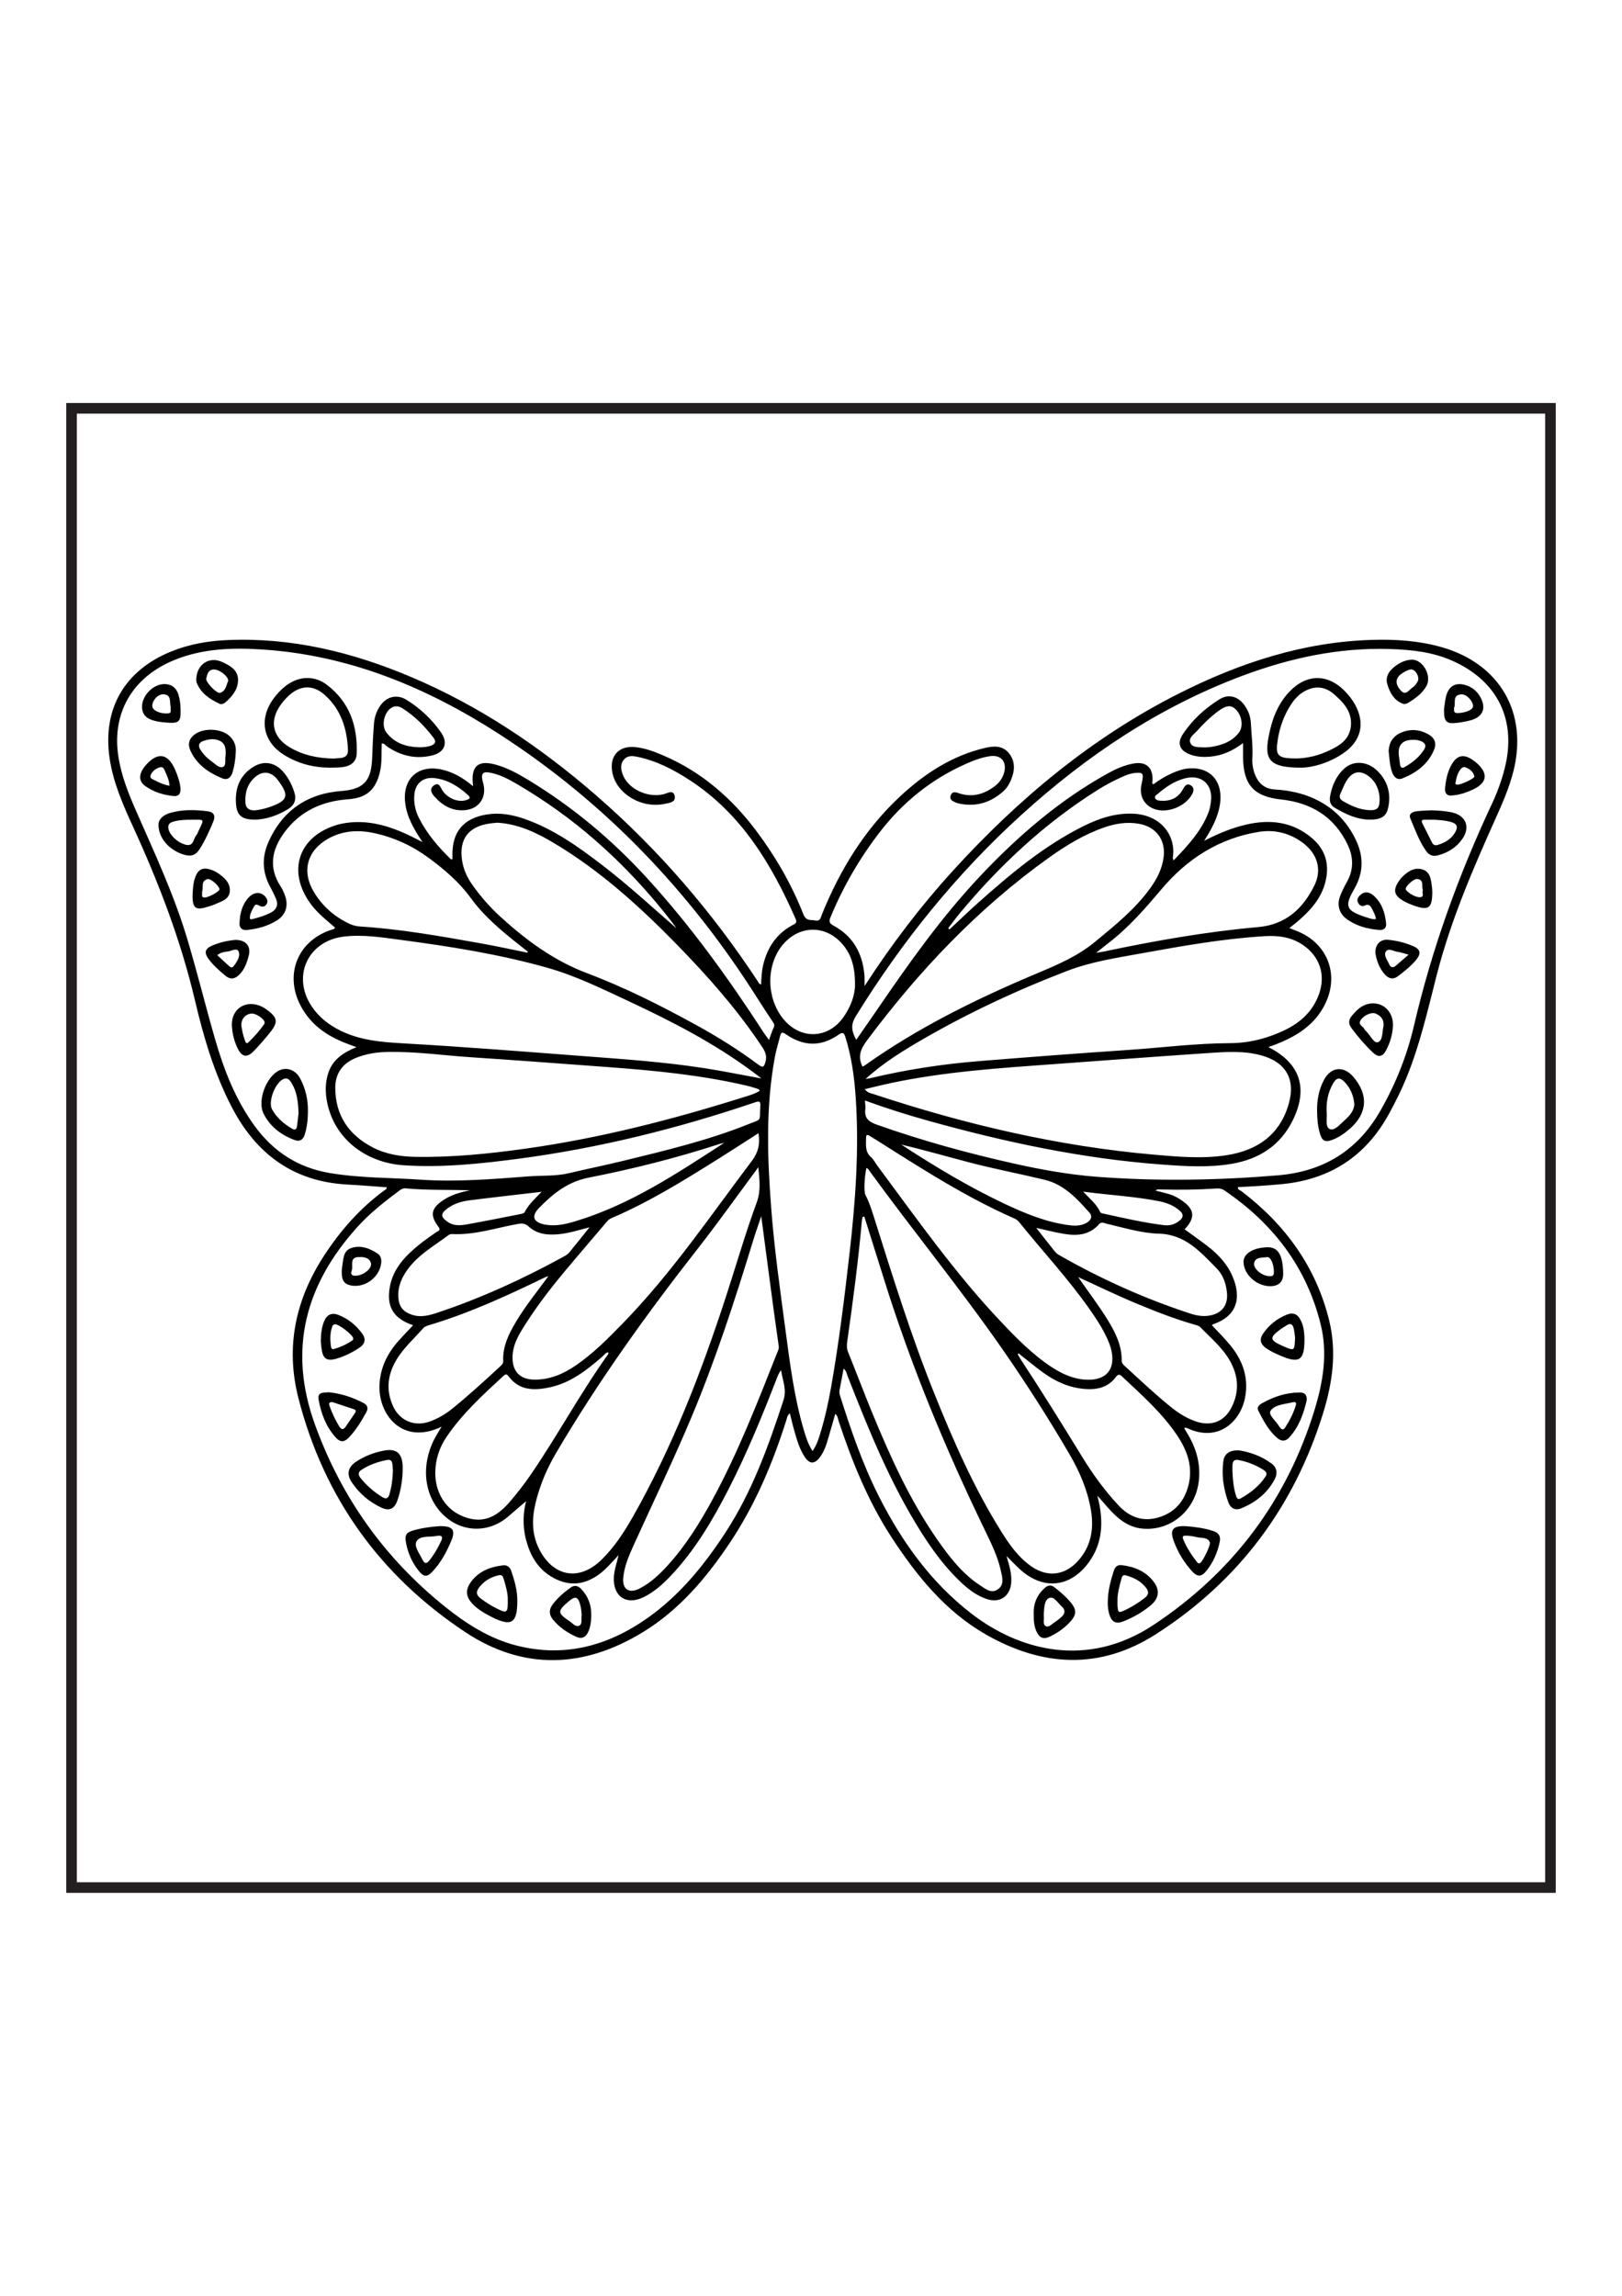 <?xml version="1.0" encoding="utf-8"?>
<!-- Generator: Adobe Illustrator 27.5.0, SVG Export Plug-In . SVG Version: 6.00 Build 0)  -->
<svg xmlns="http://www.w3.org/2000/svg" xmlns:xlink="http://www.w3.org/1999/xlink" viewBox="0 0 612 612" width="595" height="842" preserveAspectRatio="xMidYMid meet" data-scaled="true">
<g>
	<path d="M326.207,244.938c10.271-15.852,21.177-30.156,33.327-43.495c24.699-27.116,52.49-50.334,85.412-66.928
		c22.877-11.532,46.843-19.392,72.724-20.165c8.847-0.264,17.618,0.294,26.212,2.729c22.01,6.234,32.772,24.816,27.112,46.955
		c-1.561,6.106-4.069,11.855-6.64,17.578c-8.686,19.33-17.051,38.776-22.322,59.391c-3.286,12.852-6.212,25.811-11.221,38.158
		c-1.951,4.809-4.24,9.442-6.737,13.993c-8.836,16.099-22.395,24.842-40.645,26.524c-5.435,0.501-10.873,0.858-16.345,1.097
		c-0.171,1.077,0.798,1.13,1.289,1.504c16.531,12.585,28.182,28.541,33.161,48.885c2.893,11.821,1.206,23.574-2.34,34.982
		c-10.968,35.292-31.861,63.276-62.994,83.242c-21.199,13.595-42.911,12.347-64.264,0.121
		c-15.146-8.672-25.856-21.874-35.273-36.213c-9.005-13.711-15.097-28.771-20.233-44.261c-0.297-0.897-0.309-1.952-1.279-2.726
		c-1.075,3.735-2.066,7.37-3.177,10.967c-0.617,1.999-1.466,3.926-2.774,5.593c-1.889,2.408-3.706,2.388-5.447-0.147
		c-2.144-3.123-3.108-6.75-4.136-10.331c-0.572-1.991-1.018-4.018-1.585-6.284c-1.033,0.784-1.089,1.812-1.365,2.682
		c-5.158,16.281-11.767,31.919-21.29,46.155c-8.81,13.171-18.964,25.216-32.64,33.614c-22.346,13.722-45.21,14.684-67.3,0.011
		c-32.006-21.261-53.176-50.659-62.811-88.056c-5.026-19.511-1.106-37.448,9.801-54.116c6.132-9.371,13.429-17.64,22.475-24.308
		c0.4-0.295,1.015-0.45,1.053-1.24c-4.963-0.352-9.909-0.781-14.864-1.041c-20.535-1.081-34.616-11.658-43.819-29.552
		c-6.455-12.551-10.435-25.973-13.634-39.606c-5.365-22.86-13.718-44.608-23.466-65.887c-3.788-8.269-7.461-16.607-8.809-25.707
		c-2.768-18.68,5.632-33.198,23.255-40.338c6.825-2.765,13.973-3.994,21.282-4.303c24.199-1.022,47.072,4.564,69.195,13.927
		c25.798,10.918,48.698,26.316,69.785,44.622c23.656,20.536,43.836,44.057,61.042,70.185c0.278,0.422,0.385,1.044,1.262,1.185
		c0.104-2.512,0.203-5.015,0.793-7.448c1.575-6.495,4.987-11.653,10.968-14.893c0.994-0.539,1.953-0.81,1.272-2.358
		c-9.101-20.666-20.441-39.62-39.934-52.341c-6.119-3.993-12.556-7.327-19.8-8.835c-1.955-0.407-3.853-0.56-5.228,1.242
		c-1.312,1.72-0.969,3.615-0.282,5.457c2.022,5.424,9.348,8.892,15.433,7.416c1.434-0.348,3.545-1.851,4.134,0.57
		c0.601,2.471-1.941,2.673-3.624,3.044c-8.834,1.946-18.415-3.815-19.885-11.881c-1.134-6.224,2.445-10.154,8.743-9.501
		c3.653,0.379,7.062,1.684,10.412,3.112c14.441,6.155,25.844,16.067,35.192,28.512c7.302,9.721,13.323,20.191,17.774,31.493
		c1.025,2.603,2.747,1.947,4.487,2.273c1.92,0.36,2-1.092,2.448-2.198c6.833-16.896,16.176-32.182,29.589-44.658
		c9.217-8.572,19.622-15.357,32.115-18.266c3.27-0.761,6.656-0.892,9.004,2.167c2.419,3.153,2.071,6.631,0.61,10.087
		c-0.643,1.52-1.514,2.935-2.735,4.042c-4.828,4.38-10.43,6.103-16.88,4.707c-0.529-0.114-1.05-0.307-1.543-0.531
		c-1.038-0.471-2.012-1.059-1.559-2.446c0.505-1.546,1.618-1.424,2.872-0.976c4.996,1.787,9.48,0.585,13.604-2.452
		c1.886-1.389,3.222-3.206,3.777-5.515c0.944-3.93-1.325-6.506-5.333-5.945c-3.263,0.456-6.319,1.643-9.319,2.981
		c-12.984,5.792-23.687,14.455-32.347,25.686c-7.593,9.847-13.774,20.507-18.544,31.999c-0.693,1.67-0.552,2.388,1.146,3.301
		c7.241,3.894,10.8,10.245,11.587,18.289c0.062,0.632,0.061,1.272,0.074,1.908C326.217,242.981,326.207,243.584,326.207,244.938z
		 M126.408,222.863c-3.16-2.72-6.517-5.337-9.066-8.766c-9.293-12.501-4.709-25.905,10.304-30.111
		c0.437-0.122,0.883-0.216,1.328-0.305c9.409-1.862,17.992,0.783,26.311,4.843c1.181,0.576,2.343,1.191,4.134,2.103
		c-3.339-5.023-5.953-9.54-6.553-14.948c-0.996-8.979,4.886-14.339,13.71-12.432c4.451,0.962,8.228,3.22,11.919,6.318
		c-0.064-0.658-0.103-0.991-0.128-1.325c-0.473-6.371,2.158-8.539,8.4-6.901c4.447,1.167,8.435,3.353,12.33,5.704
		c16.861,10.174,31.807,22.677,45.074,37.206c16.483,18.052,30.732,37.792,43.997,58.275c0.556,0.858,1.198,1.659,1.991,2.75
		c0.68-1.85,1.105-3.332,1.769-4.699c0.455-0.937,0.098-1.481-0.379-2.195c-2.017-3.023-4.012-6.063-5.957-9.134
		c-25.319-39.973-57.276-73.552-97.076-99.257c-27.131-17.522-56.401-29.775-89.114-31.985c-11.492-0.776-22.952-0.464-33.83,4.034
		c-15.703,6.493-23.438,19.994-20.906,36.327c1.124,7.252,3.821,14.003,6.755,20.671c6.952,15.801,14.252,31.48,19.217,48.054
		c3.753,12.529,6.877,25.245,10.496,37.816c3.357,11.661,7.729,22.898,14.965,32.824c7.027,9.639,16.291,15.669,28.088,17.692
		c11.419,1.959,23.007,1.772,34.514,2.55c13.635,0.922,27.264-0.213,40.871-1.256c4.985-0.382,10.131-0.024,14.93-1.158
		c6.807-1.608,13.665-2.992,20.46-4.649c15.982-3.897,32.002-7.697,47.317-13.827c5.585-2.235,4.164-0.916,4.606-6.837
		c0.157-2.105-0.632-1.909-2.142-1.397c-29.085,9.85-58.768,17.231-89.237,21.246c-14.251,1.878-28.549,3.379-42.964,2.46
		c-14.874-0.949-26.359-10.279-29.081-23.628c-0.77-3.775-0.799-7.619,0.448-11.328c1.677-4.987,5.645-7.61,10.602-9.61
		c-1.403-0.522-2.494-0.925-3.584-1.334c-5.897-2.212-11.182-5.401-15.034-10.454c-9.553-12.531-5.244-27.847,9.297-32.552
		C125.6,223.514,126.111,223.554,126.408,222.863z M326.342,288.105c0.082,1.401,0.281,2.321,0.161,3.197
		c-0.463,3.404,1.223,4.814,4.311,5.909c17.161,6.084,34.666,10.883,52.428,14.829c10.182,2.262,20.343,4.062,30.831,4.857
		c22.757,1.724,45.41,1.323,68.095-0.564c17.114-1.423,30.047-9.309,38.652-24.343c5.789-10.114,10.072-20.863,12.688-32.099
		c6.77-29.085,16.872-56.932,29.52-83.924c1.963-4.189,3.541-8.559,4.692-13.069c4.631-18.149-2.518-32.958-19.601-40.612
		c-7.549-3.382-15.586-4.233-23.695-4.487c-19.281-0.602-37.762,3.387-55.721,10.119c-31.266,11.719-58.463,29.92-83.076,52.229
		c-24.638,22.332-45.281,47.926-62.741,76.192c-2.052,3.322-1.514,5.695,0.185,8.89c2.611-3.771,5.09-7.318,7.534-10.889
		c12.129-17.719,24.493-35.264,39.267-50.934c14.167-15.025,29.678-28.419,47.815-38.53c3.104-1.73,6.327-3.213,9.858-3.865
		c4.866-0.898,7.501,1.422,7.333,6.391c-0.015,0.456-0.45,1.054,0.331,1.432c2.23-1.707,4.633-3.148,7.218-4.271
		c2.009-0.873,4.059-1.583,6.274-1.737c8.154-0.568,12.974,5.176,11.569,13.784c-0.816,4.996-3.244,9.279-5.937,13.543
		c5.139-2.655,10.374-4.876,15.969-6.152c8.991-2.05,17.389-1.065,24.662,5.072c4.5,3.798,6.44,8.666,5.529,14.583
		c-1.176,7.64-6.002,12.841-11.626,17.52c-0.728,0.606-1.485,1.177-2.377,1.882c1.626,0.658,2.983,1.131,4.275,1.742
		c9.996,4.725,14.085,15.223,9.889,25.415c-2.533,6.154-7.025,10.511-12.756,13.704c-2.933,1.634-6.029,2.904-9.33,4.041
		c12.015,6.051,15.161,15.548,9.205,27.62c-4.725,9.578-12.781,14.67-23.05,16.411c-8.763,1.486-17.614,0.915-26.405,0.265
		c-29.857-2.21-58.983-8.425-87.764-16.431C342.519,293.589,334.556,291.098,326.342,288.105z M446.967,336.699
		c2.983,2.176,5.89,4.204,8.695,6.364c4.471,3.442,8.122,7.559,10.01,12.999c2.743,7.901,0.012,13.666-7.713,16.369
		c-0.233,0.081-0.436,0.247-0.716,0.411c2.324,2.51,4.724,4.866,6.85,7.448c4.787,5.813,7.161,12.344,5.666,20.007
		c-1.647,8.441-9.45,16.529-20.825,11.838c-0.618-0.255-1.224-0.78-2.15-0.458c0.491,0.819,0.951,1.575,1.401,2.337
		c3.236,5.473,4.895,11.295,4.13,17.721c-1.301,10.921-10.44,18.72-21.003,17.887c-5.72-0.451-9.646-3.867-13.233-7.871
		c-1.195-1.334-2.362-2.695-4.011-4.58c0.392,1.769,0.64,2.734,0.818,3.712c1.369,7.521,0.713,14.679-3.84,21.124
		c-6.995,9.899-17.542,11.016-26.389,2.775c-1.579-1.471-3.068-3.037-4.886-4.844c1.025,3.492,2.02,6.623,1.784,9.942
		c-0.377,5.296-4.319,7.97-9.331,6.26c-3.501-1.195-6.434-3.344-9.136-5.825c-6.216-5.709-11.144-12.435-15.626-19.543
		c-11.66-18.488-19.773-38.635-27.712-58.87c-0.336-0.857-0.407-1.899-1.462-2.623c-0.524,2.813-0.983,5.39-1.494,7.957
		c-0.148,0.743-0.087,1.423,0.139,2.136c4.119,13.005,8.524,25.908,14.704,38.109c8.6,16.981,19.506,32.233,34.658,44.007
		c18.339,14.25,44.041,20.967,69.008,4.401c29.906-19.844,50.277-46.961,60.77-81.322c3.188-10.44,4.913-21.206,2.236-32.026
		c-5.36-21.667-18.083-38.175-36.416-50.58c-0.893-0.604-1.784-0.736-2.823-0.665c-6.993,0.476-13.995,0.559-21.002,0.377
		c-0.64-0.017-1.352-0.2-2.073,0.403c1.824,0.477,3.479,0.874,5.114,1.346c1.763,0.509,3.359,1.386,4.858,2.43
		C450.775,329.199,451.114,332.328,446.967,336.699z M177.304,321.955c-8.151-0.211-16.241,0.04-24.305-0.712
		c-0.894-0.083-1.572,0.291-2.243,0.792c-5.617,4.189-11.12,8.487-15.852,13.721c-19.697,21.788-26.328,46.24-16.072,74.584
		c9.941,27.475,26.208,50.307,48.912,68.59c8.056,6.487,16.761,12.063,26.847,14.699c18.107,4.732,34.592,0.336,49.59-10.211
		c12.235-8.604,21.52-20.019,29.613-32.449c10.019-15.388,16.151-32.474,21.813-49.79c1.35-4.129-0.383-7.575-0.898-11.349
		c-0.713,0.905-1.113,1.807-1.469,2.726c-5.553,14.324-11.359,28.54-18.381,42.222c-6.078,11.842-12.812,23.259-22.091,32.957
		c-2.904,3.035-6.051,5.791-9.846,7.68c-6.567,3.27-11.695-0.196-11.307-7.55c0.139-2.641,1.067-5.113,1.783-8.283
		c-2.856,3.111-5.16,5.812-8.137,7.803c-5.758,3.851-11.559,3.822-17.406,0.232c-5.215-3.202-7.893-8.152-9.393-13.858
		c-1.393-5.297-1.011-10.591,0.044-14.508c-1.641,1.403-4.146,3.498-6.601,5.651c-7.853,6.888-18.821,6.187-25.766-1.671
		c-6.728-7.612-7.217-19.335-1.219-29.263c0.465-0.77,0.934-1.538,1.708-2.812c-14.939,7.151-23.887-4.663-23.451-15.65
		c0.262-6.615,3.017-12.077,7.329-16.886c1.72-1.918,3.514-3.77,5.347-5.73c-7.494-2.589-10.138-7.039-8.741-14.592
		c0.928-5.016,3.664-9.044,7.288-12.514c3.163-3.029,6.67-5.621,10.3-8.057c0.661-0.443,1.732-0.613,0.72-1.969
		c-3.283-4.399-2.769-6.97,1.783-10.036C170.265,323.661,173.745,322.726,177.304,321.955z M287.296,279.786
		c-1.211-0.925-2.409-1.869-3.635-2.773c-14.265-10.522-29.918-18.635-45.905-26.104c-10.199-4.765-20.352-9.799-31.215-12.87
		c-18.139-5.129-36.741-8.051-55.399-10.533c-7.107-0.945-14.236-2.095-21.458-1.223c-13.355,1.612-19.547,14.661-12.31,25.962
		c2.723,4.253,6.537,7.258,11.03,9.48c7.52,3.719,15.551,4.362,23.813,4.828c22.239,1.255,44.45,3.022,66.663,4.713
		c15.772,1.201,31.563,2.242,47.214,4.693C273.152,277.064,280.142,278.51,287.296,279.786z M326.58,280.006
		c0.611-0.107,1.229-0.182,1.831-0.326c13.554-3.24,27.296-5.331,41.174-6.447c18.668-1.502,37.343-2.93,56.028-4.192
		c12.789-0.863,25.539-2.517,38.364-2.559c7.393-0.025,14.214-1.793,20.746-4.916c6.018-2.877,10.695-7.178,12.981-13.669
		c2.537-7.206,0.264-14.098-6.038-18.427c-4.343-2.983-9.237-3.657-14.324-3.359c-15.827,0.926-31.396,3.732-46.962,6.542
		c-9.305,1.68-18.789,3.147-27.557,6.504c-18.84,7.212-37.147,15.74-54.647,25.856C340.639,269.368,333.214,273.934,326.58,280.006z
		 M326.272,283.839c1.134,1.449,2.378,1.539,3.434,1.889c34.444,11.395,69.577,19.652,105.788,22.818
		c9.138,0.799,18.347,1.617,27.483,0.17c11.501-1.822,19.954-7.71,23.284-19.352c2.688-9.397-1.197-15.856-10.633-18.35
		c-6.719-1.776-13.557-1.221-20.345-0.765c-19.318,1.298-38.624,2.762-57.936,4.158c-20.399,1.474-40.811,2.84-60.891,7.051
		C333.139,282.154,329.85,282.999,326.272,283.839z M286.698,284.418c-0.23-0.258-0.371-0.564-0.588-0.633
		c-1.383-0.443-2.768-0.899-4.18-1.231c-17.322-4.07-34.965-5.759-52.658-7.059c-17.232-1.267-34.462-2.577-51.702-3.717
		c-10.34-0.684-20.63-2.169-31.025-1.999c-4.311,0.071-8.511,0.674-12.514,2.371c-4.982,2.112-7.556,5.913-7.529,11.265
		c0.053,10.279,5.066,17.624,13.991,22.315c5.073,2.666,10.655,3.546,16.364,3.637c13.956,0.221,27.797-1.181,41.583-3.118
		c27.983-3.932,55.253-10.935,82.169-19.404C282.67,286.197,284.792,285.648,286.698,284.418z M326.882,313.63
		c-0.748,3.637-0.994,8.874-0.318,10.158c1.279,2.428,2.145,5.006,2.966,7.606c7.114,22.525,14.098,45.098,22.913,67.039
		c7.257,18.061,15.059,35.871,25.435,52.415c3.095,4.935,6.476,9.714,11.383,13.083c5.908,4.057,12.326,3.366,17.226-1.869
		c5.214-5.57,6.352-12.304,5.118-19.555c-1.281-7.53-4.272-14.461-8.095-21.005c-7.843-13.426-16.209-26.526-25.079-39.297
		c-16.033-23.084-33.861-44.832-50.38-67.555C327.752,314.237,327.548,313.65,326.882,313.63z M286.122,313.284
		c-0.841,1.151-1.675,2.308-2.526,3.453c-6.665,8.973-13.142,18.094-20.036,26.888c-19.418,24.773-37.759,50.275-53.738,77.433
		c-3.535,6.009-6.201,12.326-7.799,19.091c-1.418,6.002-1.362,11.921,1.585,17.524c5.347,10.168,15,11.756,23.227,3.786
		c4.941-4.787,8.659-10.519,12.026-16.457c14.813-26.115,25.584-53.951,34.886-82.4c3.923-11.997,7.4-24.153,11.757-35.988
		C287.185,322.053,286.56,317.865,286.122,313.284z M306.599,420.339c1.426-2.082,2.1-4.061,2.72-6.051
		c1.866-5.997,3.218-12.124,4.308-18.299c2.941-16.66,4.991-33.448,6.913-50.247c2.226-19.447,3.649-38.939,2.347-58.534
		c-0.52-7.824-1.569-15.551-3.923-23.065c-0.507-1.619-0.963-1.949-2.557-0.857c-6.724,4.605-13.075,4.502-19.997-0.239
		c-1.226-0.84-1.689-0.711-2.027,0.635c-0.664,2.642-1.497,5.252-1.994,7.924c-3.541,19.048-2.857,38.212-1.382,57.382
		c1.172,15.239,3.31,30.37,5.339,45.51c1.702,12.702,3.273,25.435,6.908,37.784C304.041,414.958,304.838,417.642,306.599,420.339z
		 M187.638,183.311c-0.96,0.101-1.867,0.172-2.766,0.294c-8.159,1.112-11.776,5.96-10.503,14.055c0.519,3.3,1.852,6.259,3.767,8.967
		c3.108,4.396,6.614,8.453,10.59,12.082c9.783,8.929,20.227,16.649,32.872,21.413c14.198,5.349,27.771,12.213,41.09,19.52
		c8.14,4.466,15.996,9.383,23.441,14.93c1.743,1.299,2.117,0.955,2.691-1.049c0.813-2.837-0.645-4.73-1.997-6.738
		c-9.131-13.553-19.945-25.731-31.313-37.384c-14.056-14.409-28.949-27.903-46.33-38.313
		C202.52,187.1,195.558,183.771,187.638,183.311z M325.426,275.316c0.232-0.107,0.495-0.181,0.704-0.331
		c20.324-14.47,42.571-25.352,65.475-34.979c7.544-3.171,14.986-6.348,21.419-11.643c7.592-6.25,15.248-12.372,21.047-20.447
		c2.527-3.518,4.44-7.287,4.986-11.644c0.813-6.492-2.846-11.386-9.291-12.548c-4.523-0.816-8.87-0.106-13.132,1.373
		c-7.629,2.648-14.452,6.822-20.965,11.481c-26.72,19.114-48.983,42.667-68.569,68.903
		C324.802,268.559,323.493,271.457,325.426,275.316z M286.182,300.434c-5.08,3.254-9.924,6.415-14.824,9.484
		c-13.166,8.247-26.354,16.462-40.7,22.582c-0.7,0.298-1.202,0.739-1.683,1.308c-5.341,6.316-10.751,12.574-16.048,18.926
		c-5.883,7.055-11.438,14.362-16.21,22.229c-1.804,2.974-3.221,6.105-3.334,9.682c-0.177,5.605,2.771,8.738,8.36,8.758
		c5.867,0.022,10.959-2.209,15.694-5.481c6.626-4.579,12.233-10.294,17.808-16.028c18.195-18.716,32.799-40.28,48.449-61.021
		C286.091,307.694,286.842,304.527,286.182,300.434z M410.64,393.445c6.75,0.051,10.074-3.908,8.815-10.547
		c-0.357-1.883-1.061-3.661-1.874-5.396c-1.743-3.721-3.982-7.138-6.332-10.494c-8.156-11.646-17.873-22.028-26.755-33.085
		c-0.532-0.662-1.2-1.067-1.965-1.405c-17.617-7.775-33.808-18.069-50.006-28.349c-1.458-0.925-2.929-1.829-4.401-2.732
		c-0.807-0.494-1.35-0.501-1.342,0.691c0.017,2.59-0.506,5.248,1.842,7.323c0.998,0.882,1.624,2.179,2.437,3.274
		c14.909,20.075,29.305,40.561,46.556,58.776c5.943,6.275,11.996,12.464,19.287,17.233
		C401.068,391.458,405.54,393.398,410.64,393.445z M326.104,331.858c-0.21,0.059-0.421,0.118-0.631,0.177
		c-0.09,0.425-0.225,0.847-0.263,1.277c-1.361,15.3-3.378,30.52-5.541,45.723c-0.192,1.349-0.229,2.617,0.325,3.982
		c3.076,7.572,5.939,15.23,9.05,22.787c6.891,16.734,14.307,33.213,24.735,48.129c4.544,6.5,9.388,12.768,16.157,17.16
		c1.915,1.243,4.029,3.095,6.467,1.478c2.636-1.748,1.788-4.519,1.252-6.982c-1.169-5.37-3.572-10.29-5.945-15.188
		c-14.908-30.773-27.999-62.271-38.18-94.943C331.077,347.584,328.58,339.724,326.104,331.858z M287.227,331.752
		c-1.02,3.052-2.107,6.083-3.048,9.158c-6.83,22.328-14.027,44.519-23.046,66.09c-6.87,16.433-14.617,32.462-21.969,48.674
		c-1.803,3.975-3.576,7.984-4.002,12.391c-0.425,4.389,2.136,6.156,6.065,4.172c4.284-2.163,7.701-5.437,10.886-8.959
		c6.63-7.331,11.822-15.663,16.532-24.284c9.954-18.218,17.378-37.563,25.017-56.809c0.257-0.648,0.198-1.212,0.106-1.846
		C291.435,364.245,289.436,348.108,287.227,331.752z M413.589,232.382c1.456-0.227,2.136-0.301,2.802-0.442
		c19.297-4.079,38.705-7.515,58.364-9.254c10.298-0.911,16.762-6.874,21.089-15.497c3.108-6.193,1.227-12.232-4.376-16.363
		c-4.926-3.632-10.535-5.003-16.507-4.051c-15.044,2.399-27.135,10.259-36.751,21.652c-6.183,7.324-12.395,14.48-20.02,20.322
		C416.843,229.781,415.524,230.852,413.589,232.382z M198.971,232.338c0.062-0.126,0.125-0.253,0.187-0.379
		c-1.12-0.884-2.24-1.767-3.36-2.651c-6.652-5.246-13.158-10.689-18.164-17.584c-4.4-6.061-9.978-10.784-15.917-15.158
		c-6.148-4.527-12.96-7.679-20.432-9.31c-6.044-1.319-11.946-1.01-17.461,2.085c-7.993,4.485-10.105,12.324-5.363,20.166
		c3.233,5.347,7.771,9.318,13.447,11.965c1.25,0.583,2.561,0.907,3.938,0.994c15.448,0.975,30.653,3.704,45.857,6.415
		C187.481,229.911,193.216,231.179,198.971,232.338z M229.406,383.084c-1.01,0.221-1.533,1.116-2.245,1.731
		c-5.812,5.026-11.845,9.76-19.545,11.454c-5.879,1.293-11.67,1.419-15.787-4.203c-0.749-1.022-1.315-0.591-1.96,0.004
		c-7.686,7.091-15.425,14.147-21.343,22.871c-2.757,4.064-4.258,8.618-4.286,13.587c-0.042,7.685,4.023,13.986,10.67,16.549
		c6.593,2.543,11.913,0.905,17.511-5.66c2.709-3.176,5.3-6.48,7.662-9.919c10.188-14.83,18.717-30.729,29.168-45.394
		C229.442,383.837,229.736,383.533,229.406,383.084z M384.328,383.492c-0.115,0.105-0.23,0.211-0.345,0.316
		c0.302,0.53,0.575,1.078,0.909,1.586c7.991,12.159,15.68,24.504,23.283,36.909c4.032,6.579,8.546,12.879,13.867,18.546
		c4.169,4.439,9.122,6.272,15.042,4.542c6.115-1.788,9.803-6.078,11.342-12.16c1.789-7.071-0.533-13.281-4.441-19.044
		c-5.72-8.438-13.325-15.119-20.683-22.029c-1.007-0.946-1.539-0.712-2.31,0.307c-2.941,3.885-7.075,4.828-11.666,4.465
		c-5.793-0.458-10.917-2.73-15.563-6.067C390.523,388.537,387.466,385.958,384.328,383.492z M406.804,354.717
		c3.782,5.506,7.849,10.757,11.305,16.432c2.814,4.621,5.181,9.418,5.117,15.015c-0.011,0.959,0.481,1.464,1.103,2.037
		c5.687,5.235,11.315,10.538,17.321,15.412c2.907,2.359,6.035,4.363,9.623,5.575c5.654,1.909,10.609,0.104,13.346-5.204
		c3.07-5.954,2.717-11.953-0.574-17.727c-2.832-4.971-7.247-8.599-11.156-12.644c-0.518-0.536-1.434-0.749-2.206-0.97
		c-7.526-2.157-14.795-5.009-22.012-8.013C421.306,361.563,414.136,358.071,406.804,354.717z M206.972,354.321
		c-1.011,0.389-1.336,0.488-1.637,0.634c-14.142,6.87-28.415,13.42-43.534,17.923c-0.761,0.227-1.632,0.558-2.127,1.125
		c-3.463,3.961-7.467,7.47-10.179,12.064c-3.324,5.63-3.917,11.479-1.134,17.461c2.569,5.522,8.196,7.738,13.919,5.629
		c3.005-1.108,5.755-2.699,8.247-4.712c6.298-5.087,12.262-10.552,18.205-16.041c0.607-0.561,1.18-1.053,1.136-2.026
		c-0.252-5.528,2.091-10.22,4.818-14.792C198.187,365.717,202.469,360.406,206.972,354.321z M222.427,335.939
		c-4.129,1.061-7.761,2.233-11.562,2.601c-4.096,0.397-8.101,0.07-11.287-2.811c-1.336-1.208-2.464-1.373-4.105-1.079
		c-8.291,1.482-16.382,4.291-24.974,3.834c-0.419-0.022-0.931,0.149-1.27,0.403c-5.296,3.963-11.168,7.241-15.231,12.678
		c-2.401,3.213-3.974,6.721-3.693,10.853c0.233,3.416,1.71,5.289,4.931,6.441c3.507,1.254,6.821,0.291,10.113-0.812
		c16.499-5.528,32.242-12.762,47.478-21.128c0.703-0.386,1.435-0.847,1.937-1.453C217.247,342.461,219.658,339.397,222.427,335.939z
		 M390.985,336.159c2.505,3.186,4.729,6.053,7.005,8.877c0.443,0.55,1.032,1.037,1.647,1.388
		c15.748,8.993,32.202,16.406,49.449,22.043c2.276,0.744,4.579,1.161,6.976,0.817c4.854-0.697,7.368-3.865,6.888-8.718
		c-0.341-3.45-1.516-6.736-3.892-9.138c-6.114-6.179-11.835-12.833-21.827-13.094c-6.59-0.172-13.051-2.225-19.518-3.701
		c-0.982-0.224-2.08-0.975-3.033,0.124c-3.607,4.157-8.318,4.482-13.253,3.655C398.044,337.846,394.712,336.975,390.985,336.159z
		 M322.601,244.472c0.053-7.235-1.613-12.204-5.568-16.244c-5.944-6.071-14.65-6.054-20.638-0.036
		c-7.714,7.753-7.659,22.087,0.116,30.23c6.397,6.699,15.922,6.094,21.438-1.359C321.079,252.834,322.643,248.095,322.601,244.472z
		 M357.775,223.115c0.157,0.156,0.314,0.313,0.471,0.469c3.655-3.405,7.247-6.881,10.976-10.203
		c12.241-10.907,24.789-21.416,39.598-28.78c5.915-2.941,12.088-4.994,18.847-4.679c10.535,0.49,16.148,8.414,14.848,16.629
		c-0.033,0.207,0.12,0.444,0.286,1.007c5.339-5.581,10.429-10.983,13.169-18.1c0.515-1.339,0.771-2.809,0.943-4.243
		c0.773-6.441-3.7-10.298-9.958-8.603c-3.859,1.045-7.096,3.218-10.082,5.796c-0.514,0.444-1.409,0.841-0.99,1.713
		c0.329,0.683,1.14,0.84,1.888,0.897c3.787,0.287,6.782-0.968,8.638-4.439c0.653-1.223,1.502-2.288,2.974-1.308
		c1.31,0.872,1.049,2.172,0.36,3.394c-2.451,4.349-8.609,6.971-13.43,5.719c-3.931-1.021-6.233-4.312-5.804-8.366
		c0.095-0.9,0.35-1.782,0.511-2.676c0.47-2.611,0.07-3.03-2.623-2.803c-1.657,0.14-3.205,0.689-4.695,1.357
		c-3.236,1.451-6.385,3.073-9.396,4.963c-20.074,12.604-37.165,28.542-52.251,46.72
		C360.568,219.373,359.199,221.267,357.775,223.115z M255.213,223.133c-0.566-0.789-1.109-1.596-1.702-2.364
		c-8.699-11.259-18.355-21.627-29.082-30.978c-9.14-7.968-18.99-14.964-29.444-21.1c-3.216-1.888-6.541-3.617-10.264-4.289
		c-2.46-0.444-3.215,0.397-2.715,2.783c0.13,0.622,0.324,1.231,0.459,1.852c1.062,4.903-1.783,8.968-6.791,9.513
		c-4.851,0.528-8.641-1.606-11.764-5.111c-1.173-1.316-1.998-2.959-0.155-4.218c1.922-1.313,2.392,0.689,3.123,1.845
		c1.891,2.991,5.927,4.704,8.945,3.735c0.954-0.306,2.191-0.621,0.747-1.924c-3.646-3.289-7.662-5.833-12.686-6.395
		c-4.114-0.46-7.105,1.906-7.525,6.04c-0.32,3.159,0.296,6.199,1.711,8.998c3.027,5.989,7.345,11.012,12.129,15.656
		c0.056,0.054,0.303-0.089,0.518-0.158c0-0.348,0.009-0.709-0.001-1.069c-0.265-9.069,4.098-14.363,13.057-15.757
		c4.883-0.76,9.587,0.098,14.201,1.714c10.982,3.848,20.283,10.514,29.387,17.504C237.038,206.838,245.995,215.098,255.213,223.133z
		 M273.259,304.07c-0.606,0.149-1.224,0.259-1.815,0.452c-16.184,5.267-32.677,9.413-49.353,12.687
		c-7.87,1.545-13.466,6.055-18.696,11.422c-3.083,3.164-2.185,5.429,2.23,6.273c3.968,0.759,7.793-0.134,11.549-1.268
		C237.726,327.431,255.38,315.662,273.259,304.07z M340.061,304.738c0.226,0.146,0.452,0.29,0.677,0.437
		c12.26,7.977,24.791,15.5,38.021,21.761c7.96,3.767,16.099,7.161,24.97,8.249c2.112,0.259,4.197,0.167,6.105-0.855
		c1.674-0.897,2.618-2.371,1.183-3.979c-4.725-5.297-9.58-10.586-16.848-12.336c-9.35-2.251-18.804-4.056-28.119-6.477
		C357.457,309.304,348.937,306.818,340.061,304.738z M408.683,322.478c2.533,2.722,5.064,4.708,6.408,7.637
		c0.265,0.577,0.889,0.569,1.404,0.683c7.52,1.666,15.028,3.391,22.686,4.339c2.189,0.271,4.122-0.299,5.833-1.679
		c1.534-1.236,1.648-2.474,0.1-3.808c-2.193-1.89-4.772-2.94-7.563-3.503C428.217,324.264,418.707,323.83,408.683,322.478z
		 M204.365,322.542c-9.328,1.095-18.312,2.099-27.28,3.231c-2.985,0.377-5.865,1.247-8.336,3.109
		c-2.561,1.93-2.519,3.126,0.118,4.987c2.298,1.622,4.862,1.401,7.364,0.953c6.702-1.201,13.38-2.538,20.061-3.853
		c0.597-0.117,1.457-0.316,1.669-0.741C199.447,327.259,201.91,325.1,204.365,322.542z"/>
	<path d="M144.039,153.393c-0.174,3.597,0.139,7.057-0.623,10.473c-1.557,6.988-5.021,10.102-12.144,10.618
		c-9.854,0.713-18.119,4.501-24.042,12.597c-4.684,6.403-5.986,13.147-1.354,20.259c0.736,1.13,1.299,2.408,1.739,3.688
		c1.258,3.657,0.18,7.029-3.013,9.067c-3.429,2.188-7.284,3.239-11.305,3.674c-1.727,0.187-2.96-0.527-2.917-2.366
		c0.085-3.61,0.884-7.072,3.393-9.825c2.057-2.257,4.766-2.278,6.4-0.289c0.696,0.847,1.021,1.756,0.413,2.746
		c-0.633,1.03-1.64,1.137-2.626,0.653c-0.772-0.379-1.473-0.922-2.052,0.137c-0.782,1.429-1.684,2.874-1.629,4.546
		c0.02,0.602,0.911,0.327,1.4,0.197c2.196-0.582,4.371-1.229,6.407-2.272c2.352-1.204,3.026-3.043,1.994-5.443
		c-0.644-1.499-1.382-2.962-2.159-4.398c-2.921-5.402-3.16-10.959-0.753-16.548c5.214-12.109,14.793-18.615,27.62-19.549
		c9.346-0.681,11.382-4.669,11.656-12.973c0.138-4.178,0.329-8.344,0.666-12.507c0.194-2.403,0.946-4.631,2.302-6.619
		c2.42-3.549,6.34-4.545,9.988-2.284c5.15,3.192,9.533,7.298,12.997,12.277c2.758,3.965,1.431,7.496-3.261,8.667
		c-6.175,1.541-11.875,0.204-17.096-3.36C145.468,154.171,145.132,153.415,144.039,153.393z M158.137,154.852
		c1.558,0.025,3.092-0.087,4.555-0.64c1.494-0.565,1.998-1.455,0.921-2.884c-3.296-4.374-7.106-8.207-11.748-11.153
		c-1.19-0.755-2.515-1.081-3.871-0.394c-2.99,1.515-4.263,6.782-2.235,9.457C148.86,153.331,153.224,154.725,158.137,154.852z"/>
	<path d="M124.639,162.548c-6.232,0.02-12.062-1.48-17.376-4.756c-7.99-4.925-9.671-13.422-4.218-21.064
		c1.325-1.858,2.859-3.53,4.66-4.942c4.827-3.784,10.793-4.174,15.645-0.478c8.593,6.546,11.667,15.667,11.222,26.145
		c-0.107,2.516-1.713,4.093-4.238,4.688C128.447,162.585,126.542,162.479,124.639,162.548z M125.691,159.119
		c0.65-0.046,1.736-0.103,2.817-0.206c1.806-0.172,2.872-1.111,2.79-2.999c-0.35-8.073-2.63-15.388-8.888-20.898
		c-4.261-3.752-9.007-3.604-13.238,0.171c-1.142,1.019-2.186,2.186-3.097,3.417c-4.597,6.206-3.347,12.399,3.311,16.319
		C114.269,157.796,119.626,158.986,125.691,159.119z"/>
	<path d="M116.184,292.29c-0.02,2.912-0.31,5.784-1.17,8.586c-0.618,2.013-1.866,2.889-3.905,2.124
		c-5.102-1.912-9.25-5.074-11.693-10.006c-2.411-4.867,1.102-14.028,6.006-16.271c2.849-1.303,6.087-0.144,7.795,3.009
		C115.327,283.629,116.264,287.851,116.184,292.29z M112.643,292.984c-0.126-4.376-0.579-8.145-2.65-11.51
		c-0.68-1.105-1.476-2.15-3.067-1.456c-3.07,1.34-5.868,8.508-4.293,11.399c1.735,3.184,4.422,5.478,7.53,7.3
		c1.074,0.63,1.725,0.372,1.894-0.852C112.306,296.07,112.492,294.266,112.643,292.984z"/>
	<path d="M96.511,182.153c-5.221,0.062-7.118-1.451-7.46-5.949c-0.441-5.817,1.382-10.765,6.56-13.97
		c3.875-2.398,7.99-1.717,11.044,1.665c2.036,2.255,3.424,4.912,4.35,7.774c0.939,2.902,0.181,4.985-2.366,6.545
		C104.71,180.626,100.436,182.012,96.511,182.153z M96.168,178.668c1.695-0.203,3.545-0.584,5.355-1.196
		c7.213-2.44,7.806-4.395,3.133-10.462c-2.33-3.025-5.573-3.403-8.443-0.866c-2.852,2.521-3.827,5.811-3.619,9.536
		C92.715,177.847,93.929,178.707,96.168,178.668z"/>
	<path d="M59.804,183.892c0.074-1.945,1.88-3.543,4.385-4.266c4.697-1.354,9.523-1.249,14.316-0.597
		c2.178,0.296,2.861,1.708,2.003,3.776c-1.462,3.524-3.007,7.016-5.041,10.249c-1.691,2.689-3.447,3.197-6.53,2.171
		C63.676,193.473,59.708,188.973,59.804,183.892z M72.159,182.194c-2.182,0-4.367,0.068-6.479,0.64
		c-1.126,0.305-2.276,0.711-2.187,2.317c0.138,2.473,3.384,5.732,6.659,6.496c2.983,0.695,2.741-2.256,3.919-3.589
		c0.349-0.395,0.526-0.947,0.755-1.44C77.186,181.556,77.326,182.235,72.159,182.194z"/>
	<path d="M88.932,157.011c-0.124,2.625-0.495,5.046-1.227,7.401c-0.615,1.978-1.95,2.96-3.949,2.127
		c-5.065-2.111-9.446-5.104-11.854-10.284c-1.184-2.548-0.595-4.648,1.567-6.253c3.407-2.528,9.865-2.273,13.035,0.537
		C88.499,152.306,89.202,154.568,88.932,157.011z M85.093,158.194c0.322-3.621-0.486-5.272-2.949-6.074
		c-1.803-0.587-3.585-0.26-5.329,0.327c-1.799,0.606-2.206,1.723-1.189,3.343c1.125,1.793,2.604,3.254,4.313,4.47
		c1.308,0.931,2.809,2.597,4.194,2.017C85.459,161.721,84.824,159.484,85.093,158.194z"/>
	<path d="M87.478,259.377c0.048-5.723,4.87-9.061,10.333-7.103c0.923,0.331,1.813,0.84,2.615,1.411
		c4.424,3.15,4.683,4.819,1.287,8.986c-1.886,2.314-3.84,4.586-5.908,6.737c-2.618,2.722-4.57,2.346-6.208-1.11
		C88.265,265.484,87.558,262.499,87.478,259.377z M91.051,259.754c0.27,1.763,0.631,3.803,1.387,5.749
		c0.221,0.569,0.459,1.442,1.258,0.692c2.241-2.099,4.229-4.436,6.022-6.931c0.131-0.182,0.142-0.511,0.096-0.75
		c-0.264-1.371-3.364-3.357-4.962-3.204C92.615,255.525,91.024,257.259,91.051,259.754z"/>
	<path d="M74.048,129.407c0.043-5.744,4.805-8.965,9.729-6.735c2.765,1.252,5.702,2.809,6.003,6.144
		c0.332,3.669-1.84,6.532-4.503,8.918c-0.701,0.628-1.629,1.109-2.51,0.69c-3.667-1.742-6.979-3.926-8.557-7.933
		C74.049,130.082,74.074,129.6,74.048,129.407z M86.109,129.802c0.076-1.691-3.329-4.365-5.473-4.293
		c-2.07,0.07-2.491,1.903-2.819,3.441c-0.283,1.326,3.95,5.746,5.211,5.373C85.231,133.67,85.385,131.368,86.109,129.802z"/>
	<path d="M88.84,227.521c3.957,0.007,5.91,2.404,5.024,5.891c-0.675,2.657-1.581,5.241-3.587,7.243
		c-1.647,1.645-3.391,1.948-5.3,0.332c-2.295-1.942-4.571-3.898-6.347-6.352c-1.636-2.261-1.309-3.766,1.294-4.91
		C82.851,228.44,85.967,227.766,88.84,227.521z M81.984,233.293c1.512,1.402,2.949,2.754,4.412,4.078
		c0.497,0.45,1.171,0.801,1.674,0.16c1.253-1.596,2.605-3.623,2.046-5.418c-0.579-1.858-2.691-0.401-4.079-0.236
		C84.745,232.031,83.344,232.182,81.984,233.293z"/>
	<path d="M68.132,140.66c0.111,4.594-0.549,5.235-5.129,4.902c-2.083-0.152-4.156-0.396-6.123-1.16
		c-1.836-0.713-2.977-1.989-3.241-4c-0.606-4.626,4.13-9.664,8.788-9.372c2.613,0.164,4.174,1.593,4.91,3.988
		C67.898,136.847,68.113,138.745,68.132,140.66z M64.421,139.679c-0.559-1.875,0.488-4.778-2.946-4.792
		c-2.031-0.008-4.095,2.452-4.015,4.434c0.065,1.619,2.748,2.907,5.774,2.777C65.155,142.015,64.117,140.56,64.421,139.679z"/>
	<path d="M68.102,170.195c0.139,2.434-0.86,3.242-2.634,3.06c-3.842-0.394-7.473-1.501-10.644-3.758
		c-2.07-1.474-2.459-3.506-1.293-5.755c0.412-0.795,0.955-1.548,1.552-2.218c4.412-4.954,8.274-4.368,10.93,1.659
		C67.075,165.593,67.879,168.09,68.102,170.195z M63.968,169.373c-0.131-2.135-0.946-3.758-1.67-5.394
		c-0.348-0.786-0.663-1.885-1.875-1.573c-1.662,0.428-3.037,1.493-3.613,3.051c-0.446,1.208,0.996,1.533,1.812,1.97
		C60.217,168.279,61.868,169.027,63.968,169.373z"/>
	<path d="M72.652,210.724c0.11-2.353,0.211-4.712,1.05-6.949c1.032-2.753,2.739-3.666,5.527-2.851c1.025,0.3,2.048,0.769,2.93,1.369
		c2.455,1.672,4.801,3.705,4.551,6.92c-0.242,3.112-3.259,3.787-5.603,4.873c-0.816,0.378-1.702,0.611-2.562,0.89
		C73.816,216.506,72.621,215.642,72.652,210.724z M76.196,209.495c0.292,0.826-0.557,2.1,1.122,2.04
		c1.445-0.051,5.469-2.269,5.496-3.067c0.039-1.159-3.281-4.206-4.513-3.88C75.545,205.32,76.948,207.924,76.196,209.495z"/>
	<path d="M519.147,219.683c-0.154-1.505-0.851-2.588-1.403-3.728c-0.601-1.243-1.254-2.19-2.914-1.357
		c-0.932,0.468-1.806-0.065-2.316-0.915c-0.58-0.968-0.387-1.888,0.382-2.739c1.494-1.653,3.456-1.834,5.323-0.19
		c3.19,2.807,4.416,6.598,4.781,10.676c0.153,1.708-1.062,2.491-2.648,2.348c-4.402-0.396-8.628-1.482-12.244-4.136
		c-2.801-2.055-3.716-5.24-2.517-8.507c0.685-1.866,1.601-3.667,2.58-5.402c2.638-4.673,2.565-9.393,0.313-14.121
		c-5.044-10.589-13.781-15.845-25.163-17.064c-10.129-1.085-14.163-5.444-14.299-15.744c-0.023-1.702-0.003-3.405-0.003-5.531
		c-3.841,2.874-7.797,4.722-12.324,5.118c-2.757,0.241-5.473,0.108-8.046-0.961c-3.615-1.502-4.547-4.158-2.401-7.419
		c3.602-5.474,8.375-9.831,13.907-13.27c3.293-2.047,6.807-1.142,9.182,1.972c1.579,2.072,2.513,4.449,2.632,7.053
		c0.199,4.352,0.813,8.684,0.561,13.061c-0.121,2.098,0.165,4.174,0.929,6.162c1.324,3.442,3.614,5.548,7.473,5.781
		c5.208,0.314,10.277,1.318,15.048,3.53c7.23,3.353,12.478,8.727,15.786,15.924c2.797,6.083,2.663,12.076-0.758,18.021
		c-3.855,6.697-3.177,8.199,4.209,10.663c0.861,0.287,1.734,0.544,2.615,0.762C518.168,219.752,518.54,219.683,519.147,219.683z
		 M454.514,154.903c0.685-0.033,1.325-0.013,1.949-0.103c4.218-0.607,8.159-1.866,10.919-5.365c1.872-2.372,1.243-6.559-1.16-8.904
		c-1.751-1.709-3.524-1.547-6.536,0.675c-2.926,2.158-5.535,4.681-7.944,7.385c-1.208,1.355-3.472,2.727-2.594,4.656
		C450.034,155.194,452.599,154.756,454.514,154.903z"/>
	<path d="M491.246,162.547c-11.903,0.064-14.257-2.7-12.623-11.457c1.182-6.335,3.265-12.293,7.801-17.104
		c6.602-7.004,14.791-6.965,21.377,0.088c1.305,1.397,2.479,2.898,3.413,4.575c3.987,7.156,2.383,13.88-4.402,18.497
		C501.217,160.954,494.963,162.497,491.246,162.547z M489.288,159.079c3.103-0.074,7.125-0.749,10.905-2.415
		c4.475-1.972,8.96-4.176,9.513-9.811c0.554-5.643-3.07-9.213-6.966-12.512c-0.138-0.117-0.294-0.213-0.443-0.316
		c-2.955-2.048-6.053-2.199-9.282-0.71c-2.655,1.224-4.55,3.269-6.08,5.682c-2.512,3.961-4.071,8.279-4.808,12.912
		C481.141,158.107,481.968,159.096,489.288,159.079z"/>
	<path d="M496.954,292.151c-0.08-4.162,0.646-8.167,2.618-11.853c2.637-4.927,7.407-5.374,11.055-1.118
		c5.807,6.775,5.332,13.815-1.35,19.613c-2.001,1.736-4.165,3.256-6.664,4.187c-2.581,0.961-3.712,0.408-4.525-2.207
		C497.219,297.973,496.975,295.073,496.954,292.151z M511.017,289.473c-0.322-3.295-1.514-6.108-3.74-8.399
		c-1.767-1.818-3.003-1.621-4.285,0.595c-2.021,3.495-2.684,7.337-2.41,11.294c0.145,2.091-0.643,5.236,1.253,5.964
		c1.704,0.654,3.731-1.776,5.344-3.222C509.082,293.999,510.865,292.157,511.017,289.473z"/>
	<path d="M516.771,182.16c-4.909-0.061-9.144-2.111-13.241-4.536c-1.642-0.972-1.974-2.58-1.668-4.284
		c0.721-4.025,2.297-7.686,5.37-10.478c3.458-3.142,8.82-2.778,12.562,0.979c3.957,3.974,5.216,8.867,3.853,14.313
		C522.912,181.084,520.827,182.192,516.771,182.16z M520.545,174.449c-0.024-3.399-1.399-6.464-3.765-8.39
		c-3.324-2.707-6.378-2.287-8.663,1.356c-0.953,1.519-1.57,3.248-2.338,4.882c-0.607,1.292-0.253,2.195,0.998,2.914
		c2.931,1.684,5.951,3.07,9.38,3.336C519.633,178.815,520.57,177.943,520.545,174.449z"/>
	<path d="M540.023,178.638c2.645,0.083,5.282,0.231,7.858,0.808c5.221,1.17,6.957,5.498,3.939,9.904
		c-2.246,3.279-5.445,5.275-9.266,6.281c-1.751,0.461-3.262,0.037-4.339-1.466c-2.726-3.8-4.271-8.194-6.066-12.445
		c-0.741-1.754,0.753-2.49,2.174-2.692C536.203,178.761,538.121,178.756,540.023,178.638z M540.862,182.182
		c-1.573,0-2.482-0.001-3.392,0c-1.051,0.001-1.256,0.47-0.797,1.373c1.236,2.429,2.44,4.874,3.682,7.299
		c0.421,0.821,1.068,1.143,2.032,0.861c2.802-0.821,5.2-2.209,6.683-4.809c1.166-2.045,0.686-3.208-1.581-3.859
		C545.116,182.366,542.65,182.288,540.862,182.182z"/>
	<path d="M523.952,156.277c0.149-3.283,1.693-5.627,4.59-6.895c3.432-1.502,6.915-1.305,10.208,0.488
		c2.616,1.424,3.419,3.431,2.24,6.174c-2.285,5.316-6.675,8.471-11.846,10.553c-1.972,0.794-3.253-0.536-3.904-2.37
		C524.32,161.636,524.264,158.899,523.952,156.277z M533.327,152.048c-4.195-0.046-6.026,1.958-5.51,6.037
		c0.136,1.077,0.311,2.15,0.43,3.229c0.138,1.257,0.761,1.561,1.829,0.956c2.871-1.627,5.384-3.663,7.197-6.467
		c0.953-1.474,0.577-2.537-1.032-3.218C535.304,152.188,534.333,152.041,533.327,152.048z"/>
	<path d="M525.58,259.658c-0.094,3.324-1.002,6.453-2.512,9.376c-1.376,2.665-3.001,2.939-5.118,0.927
		c-2.961-2.816-5.613-5.911-8.044-9.204c-1.233-1.67-1.099-3.088,0.194-4.639c1.717-2.06,3.563-3.908,6.293-4.477
		C521.443,250.588,525.668,254.302,525.58,259.658z M522.046,259.875c0.16-2.341-1.053-3.707-2.914-4.526
		c-1.674-0.736-4.611,0.599-5.789,2.55c-1.057,1.751,1.033,2.171,1.486,3.292c0.129,0.319,0.419,0.59,0.68,0.835
		c1.533,1.439,2.908,4.683,4.433,4.075C521.877,265.329,521.469,261.992,522.046,259.875z"/>
	<path d="M532.725,121.799c4.22,0.01,7.635,6.165,5.458,9.996c-1.61,2.834-4.21,4.688-6.943,6.343
		c-0.645,0.39-1.407,0.522-2.097,0.235c-3.216-1.339-4.711-4.061-5.662-7.199c-0.792-2.615,0.287-4.605,2.169-6.266
		C527.666,123.127,529.977,121.947,532.725,121.799z M532.407,125.47c-1.125,0.178-2.161,0.715-3.155,1.347
		c-2.767,1.759-3.132,4.002-0.643,6.718c1.853,2.021,3.079-0.436,4.4-1.247c0.796-0.489,1.433-1.396,1.888-2.25
		C535.765,128.406,534.157,125.512,532.407,125.47z"/>
	<path d="M518.935,232.37c-0.03-3.233,1.942-5.166,4.872-4.883c3.25,0.314,6.428,1.117,9.432,2.4
		c2.703,1.155,3.018,2.764,1.171,5.054c-1.948,2.416-4.39,4.292-6.816,6.19c-1.889,1.477-3.596,1.052-5.036-0.532
		C520.358,238.18,519.364,235.188,518.935,232.37z M531.482,233.09c-1.829-0.479-3.03-0.918-4.268-1.086
		c-1.454-0.198-3.364-1.519-4.283-0.152c-0.977,1.454,0.522,3.217,1.17,4.768c0.521,1.247,1.408,1.621,2.547,0.649
		C528.141,235.996,529.618,234.703,531.482,233.09z"/>
	<path d="M544.84,140.48c0.232-1.523,0.376-3.065,0.713-4.564c0.957-4.256,3.826-5.817,7.945-4.337
		c2.319,0.833,4.041,2.41,5.188,4.586c2.096,3.976,0.793,7.161-3.503,8.426c-1.475,0.434-3.003,0.723-4.527,0.945
		C545.67,146.263,544.816,145.487,544.84,140.48z M548.621,139.991c0.066,1.025-0.264,1.97,1.276,1.962
		c2.952-0.015,5.939-1.232,5.909-2.609c-0.042-1.982-2.47-4.575-4.443-4.438C547.736,135.158,549.462,138.345,548.621,139.991z"/>
	<path d="M547.41,173.074c-1.214,0.083-2.357-0.733-2.172-2.72c0.296-3.183,0.917-6.313,2.557-9.118
		c1.933-3.305,4.311-3.862,7.509-1.842c0.46,0.291,0.908,0.608,1.33,0.952c5.213,4.25,4.699,8.066-1.474,10.727
		C552.904,172.045,550.598,172.898,547.41,173.074z M549.298,167.702c-0.113,0.588-0.51,1.269,0.653,1.264
		c1.445-0.005,6.536-2.394,6.355-3.134c-0.438-1.8-1.822-2.901-3.496-3.458C551.422,161.912,549.768,164.501,549.298,167.702z"/>
	<path d="M540.423,209.258c0.001,6.408-1.366,7.355-7.215,5.219c-1.105-0.403-2.206-0.854-3.238-1.414
		c-4.175-2.264-4.616-4.416-1.758-8.273c0.216-0.291,0.436-0.585,0.69-0.843c2.13-2.161,4.657-3.902,7.726-3.025
		c3.125,0.893,3.312,3.984,3.674,6.703C540.386,208.254,540.397,208.893,540.423,209.258z M536.895,208.827
		c-0.651-1.55,0.597-3.996-2.184-4.29c-1.29-0.136-4.272,2.628-4.323,3.72c-0.046,0.98,3.484,3.229,5.268,3.177
		C537.753,211.374,536.311,209.631,536.895,208.827z"/>
	<path d="M467.407,420.06c4.1,0.637,8.543,2.139,12.405,5.024c2.047,1.529,2.278,3.733,1.155,5.874
		c-2.778,5.294-7.236,8.784-12.684,10.999c-2.21,0.899-4.004-0.036-4.809-2.257c-1.819-5.018-2.61-10.212-1.891-15.533
		C461.961,421.369,463.851,419.998,467.407,420.06z M465.022,427.971c0.124,3.071,0.38,6.133,1.304,9.094
		c0.287,0.921,0.591,1.829,1.848,1.117c3.661-2.074,6.897-4.635,9.286-8.158c0.714-1.053,0.393-1.857-0.613-2.5
		c-2.927-1.872-6.088-3.134-9.505-3.799c-1.556-0.303-2.218,0.373-2.311,1.808C464.979,426.342,465.022,427.158,465.022,427.971z"/>
	<path d="M417.975,477.065c0.064-4.036,1.073-7.888,2.325-11.688c0.445-1.349,1.366-2.18,2.852-2.007
		c4.756,0.554,8.997,2.232,12.027,6.116c2.549,3.268,2.201,6.367-1.018,9.065c-3.075,2.577-6.563,4.53-10.28,6.039
		c-2.691,1.092-4.342,0.332-5.246-2.417C418.093,480.528,417.934,478.803,417.975,477.065z M421.642,476.856
		c0,0.545-0.025,1.092,0.004,1.636c0.157,2.915,0.371,3.048,3.008,1.774c2.626-1.269,5.096-2.781,7.381-4.612
		c1.465-1.174,1.455-2.359,0.384-3.737c-1.93-2.481-4.54-3.83-7.509-4.648c-1.051-0.29-1.458,0.04-1.725,1.04
		C422.438,471.12,421.568,473.902,421.642,476.856z"/>
	<path d="M447.281,448.671c3.543,0.254,7.043,0.719,10.445,1.82c2.072,0.671,2.95,1.897,2.49,4.107
		c-0.83,3.986-2.394,7.632-4.93,10.813c-1.977,2.481-3.462,2.529-5.567,0.217c-2.968-3.26-5.213-6.993-6.767-11.114
		C441.26,450.024,442.412,448.511,447.281,448.671z M448.396,452.286c-1.209,0.012-2.718-0.414-1.889,1.529
		c1.288,3.018,3.065,5.76,5.082,8.345c0.357,0.457,0.714,0.752,1.346,0.319c0.956-0.655,4.038-6.85,3.536-7.809
		c-1.046-1.999-3.295-1.401-5.033-1.887C450.398,452.492,449.295,452.426,448.396,452.286z"/>
	<path d="M493.065,401.088c-1.16,4.928-2.844,10.069-6.686,14.201c-1.33,1.43-2.898,1.44-4.367,0.205
		c-3.346-2.813-5.319-6.613-7.247-10.416c-0.629-1.24,0.247-2.101,1.235-2.665c4.395-2.51,9.082-4.092,14.188-4.171
		C491.764,398.217,493.122,398.635,493.065,401.088z M487.86,401.909c-2.972,0.767-6.765,0.843-8.421,3.182
		c-1.113,1.572,2.096,3.943,3.256,6.021c0.087,0.156,0.225,0.284,0.335,0.429c0.69,0.91,1.301,0.783,1.894-0.116
		c1.707-2.591,3.086-5.336,3.992-8.311C489.217,402.127,488.91,401.718,487.86,401.909z"/>
	<path d="M390.038,481.784c-0.173-3.578,1.063-7.033,4.125-9.77c1.262-1.128,2.422-1.303,3.845-0.176
		c2.283,1.81,4.482,3.688,6.294,5.982c1.793,2.27,1.851,4.128-0.019,6.365c-2.241,2.681-5.08,4.665-8.206,6.165
		c-2.387,1.145-3.91,0.461-5.023-1.991C390.171,486.416,390.014,484.338,390.038,481.784z M393.842,482.768
		c0.187,1.03-0.555,3.002,0.82,3.662c1.114,0.535,2.386-0.982,3.521-1.698c0.84-0.529,1.625-1.166,2.356-1.841
		c1.385-1.277,1.534-2.661,0.035-3.952c-1.466-1.263-2.8-3.857-4.621-3.194c-1.883,0.686-1.912,3.473-2.106,5.566
		C393.814,481.672,393.842,482.038,393.842,482.768z"/>
	<path d="M492.19,378.409c-0.011,7.768-1.984,9.035-9.189,5.902c-1.994-0.867-3.992-1.738-5.707-3.106
		c-1.759-1.403-2.107-3.092-0.819-5.005c2.238-3.324,5.243-5.759,8.928-7.266c2.604-1.065,4.258-0.268,5.494,2.319
		C491.78,373.099,492.195,375.396,492.19,378.409z M488.65,377.548c-0.109-0.781-0.221-2.045-0.474-3.279
		c-0.34-1.658-1.168-2.424-2.832-1.276c-0.668,0.461-1.403,0.827-2.056,1.306c-4.42,3.249-4.318,4.171,0.676,6.406
		c0.247,0.111,0.498,0.213,0.748,0.319c3.523,1.498,3.687,1.394,3.891-2.453C488.613,378.391,488.62,378.21,488.65,377.548z"/>
	<path d="M478.17,343.475c4.047-0.106,5.824,2.787,5.995,9.763c0.076,3.088-1.467,4.765-4.51,4.903
		c-5.22,0.237-10.301-4.168-10.454-9.064C469.102,345.912,472.777,343.617,478.17,343.475z M478.984,354.374
		c1.07,0.093,1.669-0.189,1.673-1.472c0.01-3.075-1.23-6.003-2.705-5.722c-1.719,0.328-4.181-0.138-4.734,2.17
		C472.699,351.516,476.188,354.337,478.984,354.374z"/>
	<path d="M151.923,427.949c-0.099,3.542-0.705,7.396-2.01,11.101c-1.093,3.102-2.997,4.014-5.963,2.653
		c-4.63-2.125-8.419-5.396-11.251-9.615c-2.038-3.036-1.368-5.731,1.642-7.719c3.219-2.125,6.781-3.499,10.559-4.204
		c4.555-0.85,6.714,0.899,7.017,5.492C151.959,426.289,151.923,426.927,151.923,427.949z M148.245,427.772
		c-0.042-0.561-0.062-1.654-0.222-2.726c-0.158-1.058-0.797-1.568-1.932-1.353c-3.422,0.649-6.653,1.79-9.608,3.659
		c-1.386,0.876-1.445,1.903-0.444,3.158c2.291,2.874,5.024,5.217,8.142,7.156c1.495,0.93,2.296,0.593,2.77-1.044
		C147.737,433.9,148.156,431.129,148.245,427.772z"/>
	<path d="M195.187,477.002c-0.007,8.307-2.282,9.693-9.7,5.908c-2.591-1.322-5.121-2.753-7.148-4.883
		c-2.692-2.829-2.83-5.428-0.501-8.507c3.009-3.978,7.285-5.524,12.013-6.073c1.52-0.176,2.562,0.675,3.062,2.157
		C194.165,469.306,195.263,473.036,195.187,477.002z M191.588,476.169c0.029-2.159-0.74-4.947-1.581-7.727
		c-0.308-1.019-0.758-1.516-1.945-1.229c-3.02,0.729-5.515,2.196-7.382,4.721c-1.146,1.55-0.926,2.77,0.587,3.933
		c1.875,1.441,3.851,2.7,5.958,3.764C191.383,481.731,191.662,481.561,191.588,476.169z"/>
	<path d="M166.029,448.665c4.846-0.054,5.956,1.48,4.21,5.624c-1.735,4.116-3.844,8.035-6.902,11.343
		c-2.23,2.412-3.43,2.331-5.464-0.244c-2.409-3.05-3.927-6.524-4.657-10.325c-0.584-3.039-0.011-4.008,2.873-4.821
		C159.42,449.303,162.842,448.862,166.029,448.665z M165.049,452.309c-2.675,0.639-6.388-0.255-7.837,2.006
		c-1.21,1.888,1.104,4.67,2.16,6.953c0.038,0.082,0.103,0.151,0.144,0.231c0.677,1.334,1.392,1.448,2.387,0.227
		c1.851-2.271,3.28-4.778,4.529-7.414C167.169,452.758,166.869,452.078,165.049,452.309z"/>
	<path d="M124.163,398.167c4.58,0.491,8.936,1.909,13.06,4.083c1.519,0.8,1.76,2.035,0.997,3.423
		c-1.834,3.335-3.809,6.594-6.42,9.391c-1.92,2.057-3.394,2.099-5.26,0.007c-3.604-4.038-5.417-8.983-6.337-14.192
		C119.675,397.888,122.275,398.376,124.163,398.167z M125.328,401.849c-1.568,0.05-1.154,1.012-0.887,1.75
		c0.926,2.56,2.072,5.019,3.493,7.349c0.726,1.19,1.498,1.603,2.44,0.265c1.198-1.702,2.36-3.43,3.525-5.154
		c0.404-0.598,0.546-1.192-0.335-1.488C130.823,403.653,128.074,402.755,125.328,401.849z"/>
	<path d="M223.088,482.46c-0.044,2.19-0.287,4.353-1.266,6.34c-0.891,1.811-2.344,2.499-4.268,1.651
		c-3.439-1.516-6.496-3.593-8.903-6.512c-1.498-1.817-1.635-3.706-0.16-5.694c1.861-2.508,4.182-4.501,6.679-6.317
		c1.472-1.071,2.785-0.93,4.087,0.418C221.999,475.183,223.186,478.567,223.088,482.46z M219.469,482.13
		c-0.118-0.984-0.136-2.185-0.42-3.32c-0.927-3.718-1.927-4.007-4.799-1.501c-3.958,3.453-3.92,4.139,0.682,7.248
		c1.137,0.768,2.345,2.372,3.708,1.61C219.807,485.516,219.222,483.655,219.469,482.13z"/>
	<path d="M121.044,378.945c0.048-2.755,0.294-5.192,1.217-7.484c1.044-2.592,2.882-3.459,5.437-2.461
		c3.715,1.45,6.724,3.889,9.026,7.141c1.408,1.989,1.014,3.767-0.987,5.127c-2.709,1.842-5.632,3.3-8.77,4.221
		c-3.693,1.083-5.163,0.016-5.661-3.866C121.18,380.636,121.111,379.642,121.044,378.945z M126.534,372.516
		c-0.627-0.014-1.001,0.338-1.194,0.896c-0.858,2.471-0.796,5.004-0.462,7.548c0.079,0.602,0.461,1.098,1.097,0.909
		c2.535-0.756,4.94-1.82,7.107-3.36c0.159-0.113,0.228-0.479,0.199-0.711C133.127,376.547,127.919,372.498,126.534,372.516z"/>
	<path d="M128.938,352.608c0.04-0.464,0.049-1.197,0.176-1.908c0.471-2.639,0.306-5.88,3.373-6.922
		c3.552-1.206,6.976,0.026,10.008,2.096c1.123,0.767,1.477,1.984,1.351,3.365c-0.497,5.459-6.104,9.695-11.458,8.627
		C129.853,357.36,128.889,355.966,128.938,352.608z M134.157,354.196c2.743,0.067,6.371-2.722,5.802-4.783
		c-0.63-2.283-3.309-2.377-5.008-2.226c-3.187,0.283-1.554,3.461-2.296,5.269C132.154,353.675,132.94,354.312,134.157,354.196z"/>
</g>
<g>
	<path style="fill:#231F20;" d="M587,587H25V25h562V587z M29,583h554V29H29V583z"/>
</g>
</svg>

